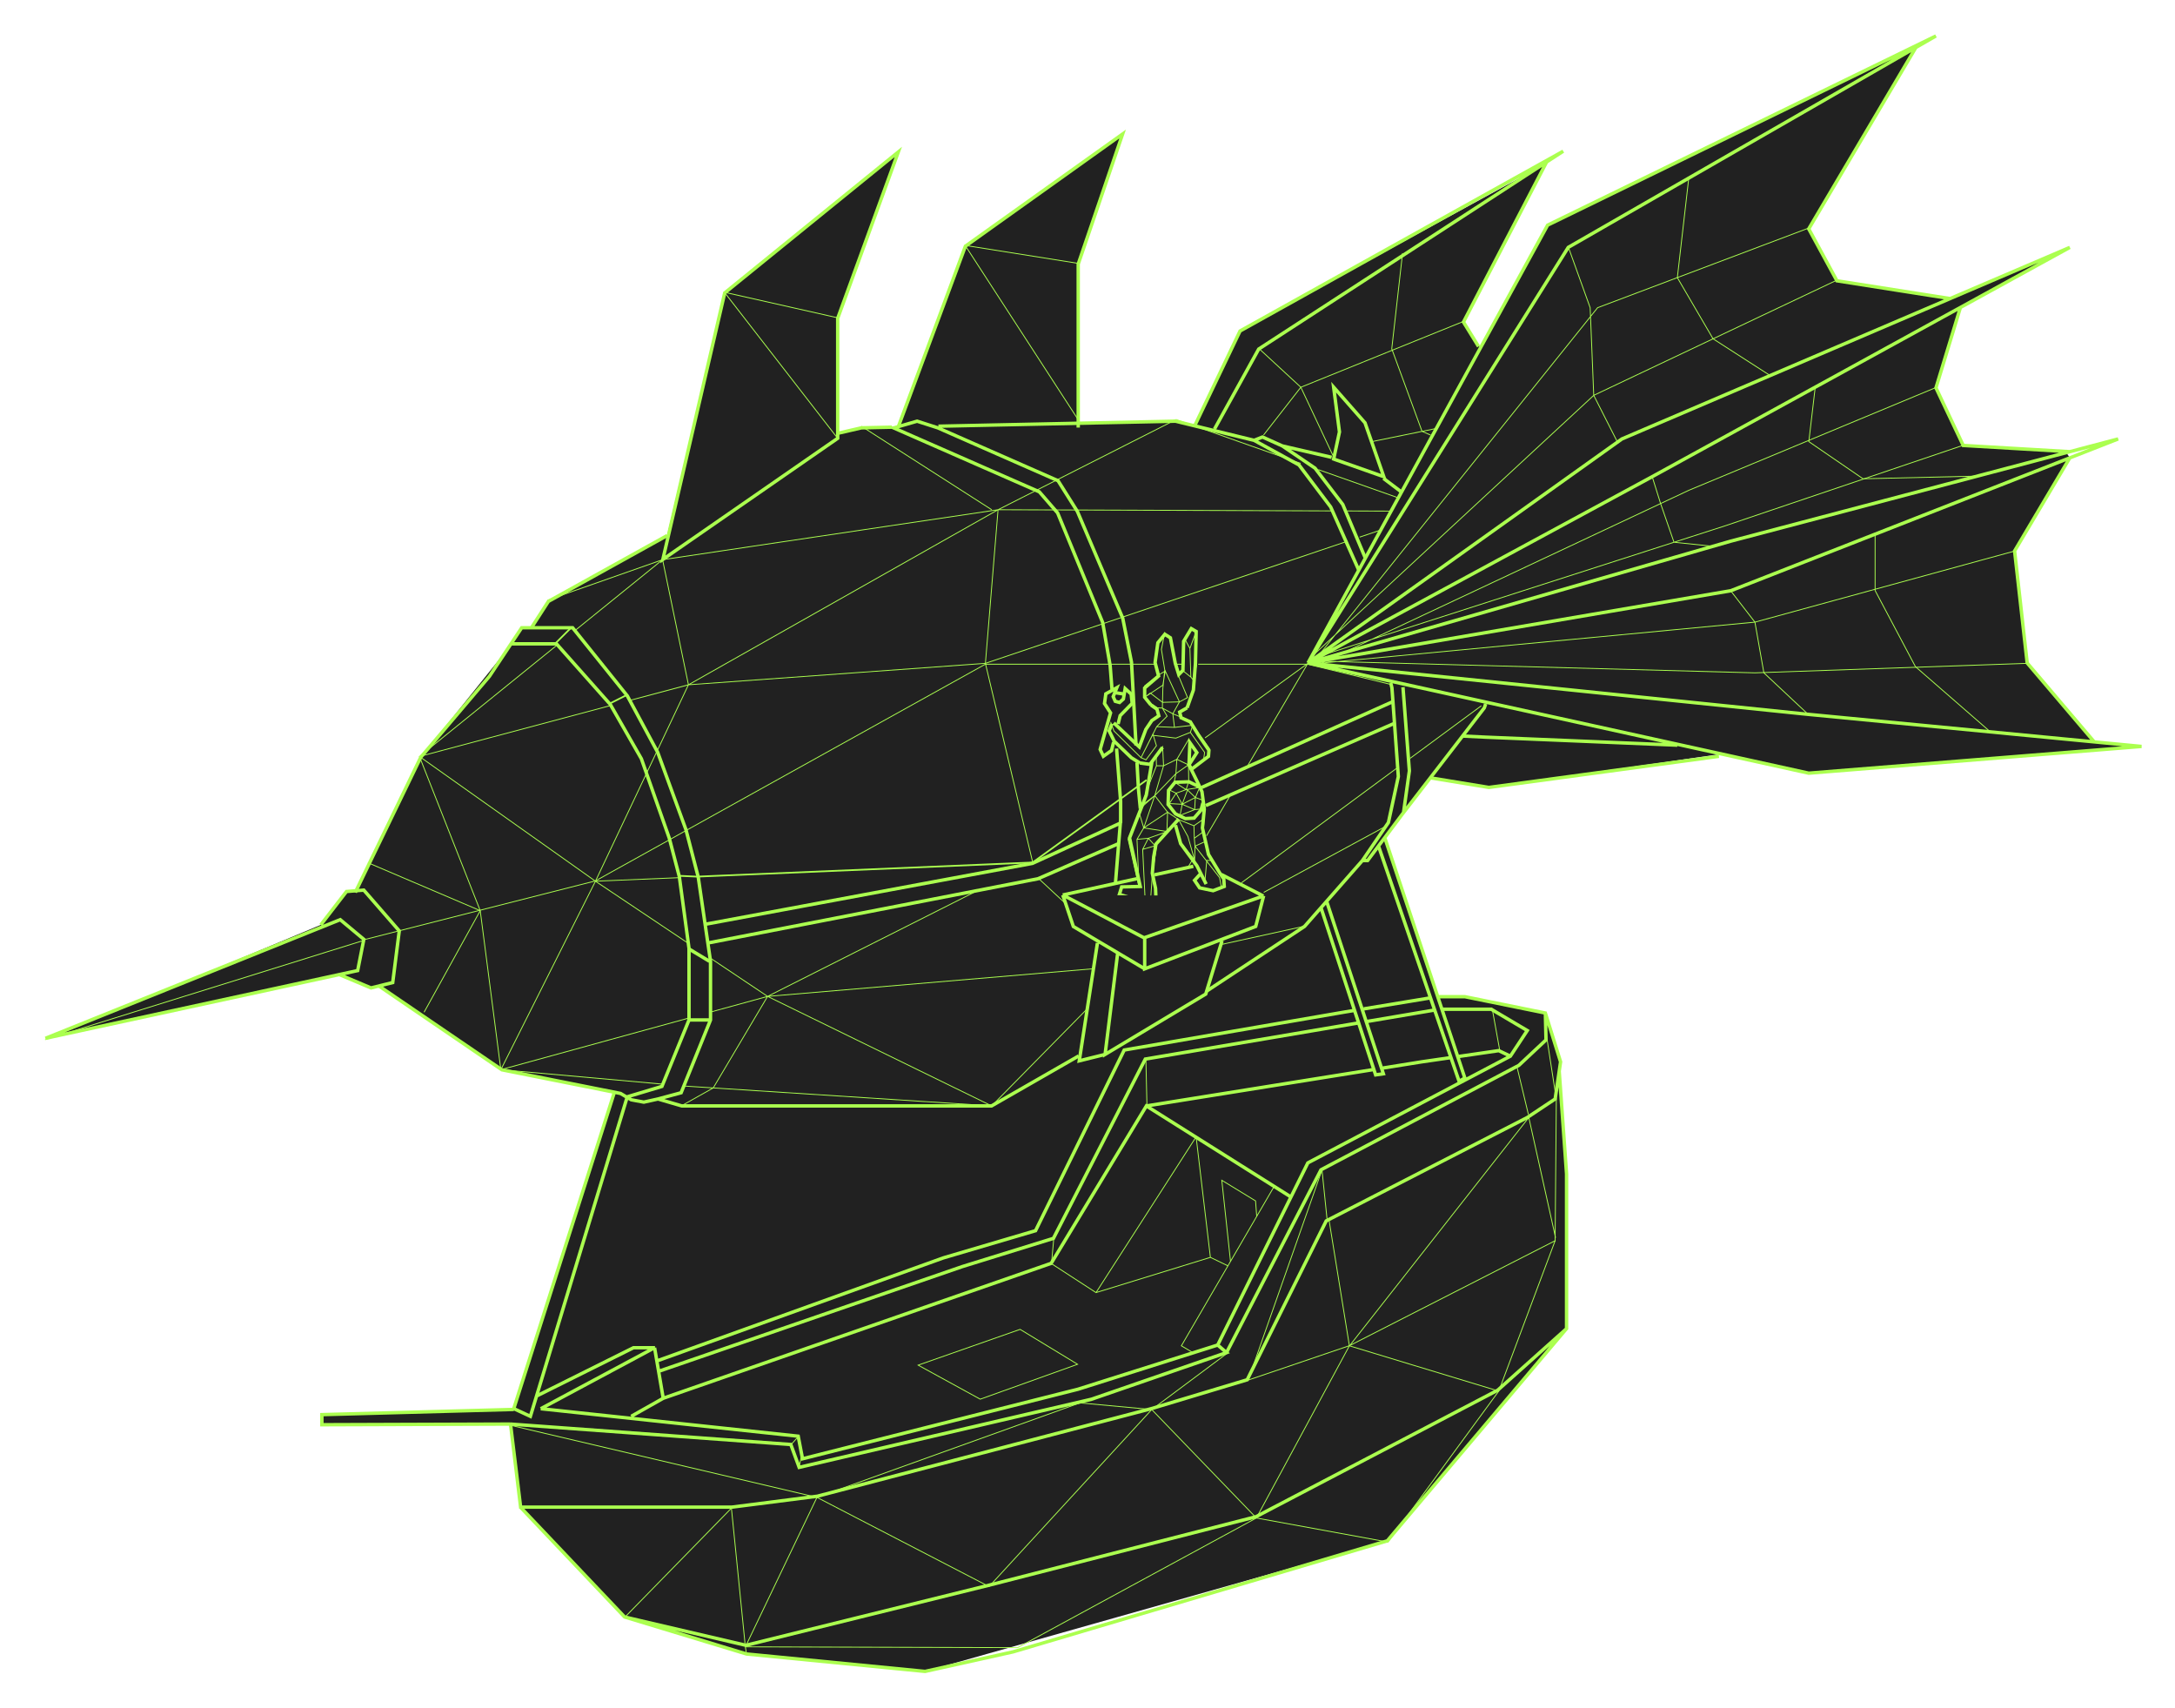<?xml version="1.0" encoding="utf-8"?>
<!-- Generator: Adobe Illustrator 17.0.0, SVG Export Plug-In . SVG Version: 6.00 Build 0)  -->
<!DOCTYPE svg PUBLIC "-//W3C//DTD SVG 1.1//EN" "http://www.w3.org/Graphics/SVG/1.1/DTD/svg11.dtd">
<svg version="1.1" id="Layer_1" xmlns="http://www.w3.org/2000/svg" xmlns:xlink="http://www.w3.org/1999/xlink" x="0px" y="0px"
	 width="639.044px" height="501.698px" viewBox="158.919 229.687 639.044 501.698"
	 enable-background="new 158.919 229.687 639.044 501.698" xml:space="preserve">
<g id="Layer_1_1_">
	<polygon fill="#212121" points="263.541,491.363 282.524,452.183 309.269,418.841 312.203,414.105 315.057,414.105 320.04,406.369 
		354.938,387.022 371.764,315.549 422.858,274.323 404.974,323.033 405.036,356.99 412.724,355.361 422.858,355.05 442.563,302.018 
		488.761,269.055 475.713,307.269 475.713,354.027 503.471,353.44 510.129,354.373 523.263,326.929 613.064,277.799 
		588.938,324.098 593.882,331.905 613.631,295.829 721.972,243.395 690.359,296.675 698.643,311.972 732.01,317.423 
		765.277,303.129 734.841,320.261 727.753,343.515 735.765,360.485 765.822,362.313 766.45,363.274 767.056,364.202 
		750.861,391.566 754.559,424.567 774.23,447.637 787.723,449.006 772.204,450.253 690.349,456.829 664.701,451.186 
		596.374,461.018 579.219,458.209 565.777,475.774 581.31,522.494 589.316,522.494 612.964,527.293 617.44,541.634 617.193,546.586 
		619.195,574.584 619.195,620.011 566.52,682.353 430.711,720.716 378.265,715.599 342.437,704.725 311.804,672.434 308.612,648.34 
		253.493,648.246 253.493,645.281 309.874,643.51 339.469,550.447 306.073,543.937 270.38,519.431 267.933,519.92 258.612,515.994 
		173.485,534.718 253.167,501.39 260.721,491.594 	"/>
	<g>
		<path fill="none" stroke="#ABFF4F" stroke-miterlimit="10" d="M565.396,370.217l5.204,3.947 M434.638,354.897l69.661-1.475
			l23.098,5.626l2.457-0.976l5.851,2.629l14.471,3.339 M405.036,356.99l6.987-1.614l8.922-0.189 M263.297,491.867l19.227-39.684
			l20.209-23.825l9.47-14.253h2.854l4.983-7.736l34.898-19.347 M475.863,539.898l-25.622,14.692h-90.984l-7.006-2.046l-4.17,0.927
			l-3.706-0.695l-3.128-1.853l-34.864-6.95l-36.003-24.542 M595.429,436.479l-0.403,1.171l-24.092,31.23l-10.193,13.626h-1.531
			l-17.001,19.347l-28.644,18.925 M309.269,418.841h13.155l15.811,17.803l9.12,15.937l8.192,23.304l2.969,11.351l2.846,21.08v21.018
			l-7.963,19.521l-10.182,3.052l-28.464,93.876l-4.879-2.273l29.595-93.063 M315.057,414.105h12.103l16.074,20.01l8.922,16.59
			l8.295,22.694l3.613,13.929l3.612,24.728v17.278l-8.634,21.379l-6.791,1.831 M571.13,431.563l1.883,24.584l-1.717,12.264
			 M535.705,360.701l9.583,6.523l8.161,10.671l6.574,15.638 M567.537,430.325l0.35,1.447l1.883,26.049l-2.918,13.504l-7.642,11.181
			 M527.397,359.048l13.183,7.234l9.312,12.345l8.198,18.446 M513.198,466.349l55.441-24.173 M366.897,506.724l96.983-18.872
			l23.722-10.343 M511.946,461.037l56.232-25.235 M488.174,471.457l-25.89,11.868l-96.19,17.902 M548.698,494.468l16.675,50.669
			l-2.279,0.329l-16.051-49.114 M565.777,475.774l23.539,70.634l-1.704,0.929L563.94,478.23 M309.874,643.752l-56.381,1.529v2.965
			l55.422-0.193 M351.242,625.621l-33.446,17.916 M316.399,639.896l28.651-14.275h6.315 M556.485,526.589l-2.35,0.388
			l-64.904,11.189l-26.054,53.071l-27.093,7.993l-84.193,30.283 M579.22,522.839l-19.599,3.233 M308.915,648.053l2.971,24.396
			h62.105l25.078-3.204l98.155-25.735l28.136-8.473l23.223-46.677l59.069-30.372l8.19-5.444l1.598-10.91l-4.476-14.341
			l-23.648-4.799h-8.006l-0.097,0.016 M311.804,672.434l30.633,32.291l35.829,10.874l52.445,5.117l25.903-5.754l109.906-32.609
			l52.675-62.342v-45.427l-2.159-30.19 M557.698,530.267l-62.272,10.553l-26.997,52.67l-26.809,8.306l-89.192,30.759
			 M580.29,526.439l-19.541,3.307 M317.796,643.537l75.642,8.075l1.275,6.64l80.949-20.439l41.032-12.983l26.487-53.514
			l59.506-31.348l4.964-7.532l-10.581-6.259h-14.708 M308.915,648.053l82.356,5.999l2.454,6.717l85.909-20.022l39.66-13.693
			l-2.598-2.224 M351.242,625.621l2.54,14.852l-9.407,5.31 M519.294,627.054l27.749-53.702l58.143-30.689l7.971-7.47l-0.193-7.9
			 M538.221,581.338l-42.479-26.748l-27.974,46.239l-113.986,39.644 M587.518,540.051l11.752-1.708l3.417,1.625 M565.127,543.476
			l11.501-1.842l8.685-1.263 M495.742,554.59l66.455-10.645 M342.437,704.725l35.638,8.32l71.451-17.665l78.376-20.094
			l71.062-37.181l20.231-18.094 M492.981,453.703l0.426,7.763l0.56,5.801 M485.641,432.252l-0.544-7.042l-2.203-12.662
			l-13.236-32.174l-5.375-6.196l-42.766-18.773l6.862-1.983l6.076,1.954l35.327,15.534l5.692,9.039l13.311,31.32l2.583,12.976
			l1.338,24.437 M488.174,471.457v-6.36l-1.196-15.509 M488.174,470.488l-1.5,18.419 M486.461,433.152l2.645,0.434"/>
	</g>
	<path fill="none" stroke="#ABFF4F" stroke-width="0.25" stroke-miterlimit="10" d="M265.731,505.796l68.147-17.324l21.684-12.05
		l4.828-2.699l88.026-48.901h49.885 M506.212,424.822h-1.583 M567.733,430.809l-24.607-5.987h-32.168 M549.419,588.173l5.968,36.886
		 M378.265,715.599l-0.347-2.105l79.995,0.232l70.148-38.085l38.7,7.084l32.512-44.358 M308.612,648.34l90.344,21.245l77.247-27.756
		l21.116,1.957l22.116-16.498 M533.283,578.235l-27.26,46.824l3.767,2.229 M458.639,620.228l-29.956,10.514l18.246,9.999
		l28.594-10.257L458.639,620.228z M597.375,526.161l2.205,12.196 M613.496,535.199l2.691,17.394l-0.353,41.598l-16.561,44.176
		l-43.886-13.308l-27.326,50.582l-30.742-31.855l-47.799,51.998l-50.564-26.199l-21.038,43.909l-4.093-40.698 M604.638,543.148
		l3.342,13.935"/>
	<g>
		<path fill="none" stroke="#ABFF4F" stroke-width="0.25" stroke-miterlimit="10" d="M546.267,367.661l23.47,8.278 M343.908,435.469
			l17.283-4.605l-7.6-36.755l98.569-14.675l52.327-26.509l36.573,12.899 M361.191,528.795l-55.118,15.142l27.798-55.369
			l-51.717-36.644l56.196-14.974 M479.772,514.314l-95.323,8.092l-16.928,4.65 M542.492,501.715l-34.35,7.559 M554.744,379.794
			l12.864,0.046 M452.16,379.434l-90.969,51.43l87.253-6.297L452.16,379.434l98.571,0.346 M353.475,548.174l-47.402-4.237
			l-6.055-46.718l-17.864-45.295l40.413-32.706 M367.383,510.988l17.066,11.418l65.844,32.173l-90.634-5.852 M358.4,487.532
			l-24.529,1.036l27.409,18.337 M544.224,423.335l-1.041,1.232l-30.208,21.895 M558.394,387.486l6.175-2.082 M462.366,483.142
			l-13.922-58.575l106.412-35.888 M384.449,522.406l61.602-31.042 M384.449,522.406l-15.968,26.89l-9.401,5.283 M471.879,495.036
			l-7.912-7.355 M450.293,554.579l27.758-28.21 M353.591,394.109l-25.49,20.63 M450.293,379.434l-38.314-24.55 M573.249,452.456
			l20.893-15.418 M523.675,489.04l46.255-34.134 M509.072,482.604l-1.067,1.815 M520.6,462.99l-7.204,12.257 M543.183,424.567
			l-17.809,30.301 M530.219,491.853l36.327-19.692 M319.765,406l33.826-11.891 M361.191,430.864l-9.142,19.308l-3.247,6.858
			l-14.931,31.538 M555.486,624.989l60.472-30.866 M514.548,599.074l5.19,2.504 M528.163,587.114l-0.346-4.628l-9.916-6.059
			l2.566,23.899 M394.408,657.325l-0.773,3.69 M393.36,651.835l-2.186,2.447 M342.218,705.077l31.633-32.354 M548.883,588.431
			l-1.544-15.044l-21.692,61.741l29.839-10.139l52.614-67.003l7.865,35.33 M495.908,554.579l-0.316-13.803 M468.526,593.573
			l-0.662,7.357l13.081,8.495l29.408-45.751l4.195,35.4l-33.603,10.351 M265.702,505.988l-93.556,29.147 M267.027,483.142
			l32.991,14.077l-16.495,29.837 M404.974,323.033l-33.21-7.484l33.21,42.826 M475.661,307.053l-33.159-5.265l33.159,51.137
			 M690.359,296.675l-62.041,23.407l-82.051,102.28 M698.643,311.972l-71.463,33.86l-82.619,76.53 M727.753,343.515l-72.617,30.202
			l-108.869,51.168 M735.765,360.485L665.671,384.2l-121.815,39.135 M750.861,391.566l-76.323,20.896l-128.271,12.105
			 M754.559,424.567l-80.021,2.788l-127.572-3.436 M619.673,302.139l6.455,17.943l1.052,25.75l6.949,13.686 M644.348,369.687
			l2.478,7.936l3.936,11.367l11.478,1.193 M667.447,403.283l7.091,9.179l2.63,14.893l13.191,12.363 M655.136,281.698l-3.391,29.545
			l10.495,17.977l16.663,10.722"/>
	</g>
	<path fill="none" stroke="#ABFF4F" stroke-width="0.25" stroke-miterlimit="10" d="M692.279,343.253l-1.903,16.172l15.93,10.918
		l32.944-0.768 M588.938,324.098l-47.813,19.352l-10.951,14.046 M580.865,355.572l-18.876,3.853 M571.01,304.055l-3.172,28.108
		l8.898,24.251l2.513,1.084 M528.775,332.047l12.35,11.403l9.416,20.018 M709.851,386.339v16.83l11.849,22.368l21.896,19.056"/>
	<path fill="none" stroke="#ABFF4F" stroke-miterlimit="10" d="M361.292,529.333h6.083 M361.292,508.433l6.083,3.673"/>
	<path fill="none" stroke="#ABFF4F" stroke-width="0.5" stroke-miterlimit="10" d="M358.366,486.978l5.342,0.246l98.603-4.157
		l33.493-24.234 M338.051,436.391l5.007-2.528 M322.213,418.59l4.744-4.735"/>
	<g>
		<path fill="none" stroke="#ABFF4F" stroke-miterlimit="10" d="M353.678,394.029l18.169-78.288l51.011-41.418l-17.811,48.881
			v35.244L353.678,394.029z M422.858,355.05l19.705-53.032l46.198-32.963l-13.048,38.214v48.023 M258.884,499.866l6.932,5.785
			l-1.809,9.173l-91.72,19.894L258.884,499.866z M271.292,519.088l3.014-0.746l1.922-15.179l-10.429-11.985l-5.078,0.416
			l-7.554,9.796 M258.612,515.994l9.321,3.926l3.359-0.832 M565.494,369.728l-5.518-15.825l-9.214-10.471l1.709,13.148l-1.709,7.965
			L565.494,369.728z M543.215,424.457l70.416-128.628L727.72,240.25l-108.037,62.118L543.215,424.457z M721.972,243.395
			l-31.623,53.524l8.281,15.255l33.38,5.249 M767.056,302.368l-131.588,56.269l-92.253,65.82l101.136-54.729L767.056,302.368z
			 M734.841,320.261l-7.109,23.368l8.01,16.923l31.314,1.833 M781.261,358.637l-113.818,30.031l-124.228,35.789l124.228-21.225
			L781.261,358.637z M543.215,424.457l147.134,15.108l97.771,9.409l-97.771,7.855L543.215,424.457z M767.056,364.202l-16.223,27.345
			l3.697,32.91l19.7,23.18 M510.129,354.373l13.134-27.444l94.95-52.819l-89.47,58.128l-12.993,23.501 M613.445,277.066
			l-24.538,47.231l4.425,7.186 M663.96,451.877l-67.586,9.141l-17.155-2.809 M588.717,445.928l6.851,0.33l56.178,2.342
			 M487.429,442.379l0.606-2.449l3.536-3.62l-0.302-2.719l-1.763-1.618l-0.526,3.07l-1.128,1.016l-1.256-0.348l-0.606-1.361
			l1.065-2.627l-3.232,1.797l-0.385,2.843l1.778,2.749l-3.053,10.728l0.947,2.02l2.392-1.69l0.611-2.468"/>
	</g>
	<path fill="none" stroke="#ABFF4F" stroke-miterlimit="10" d="M497.073,436.795l-1.841-2.285v-2.7l4.091-3.531l-1.023-3.946
		l0.818-5.816l2.046-2.493l1.636,1.039l1.432,7.477l1.022,3.324l1.228-1.247l0.204-8.516l2.25-3.738l1.432,0.83l-0.205,9.347
		l-0.613,7.893l-1.841,5.193 M486.164,442.057l7.5,7.062l1.909-5.124l1.773-2.63l2.045-1.385l-0.545-1.939l-1.773-1.246
		 M485.619,442.334l-0.818,2.077l1.5,3.046l5.045,4.847l2.454,1.523 M500.482,449.257l-3.682,4.985l-3-0.415 M513.299,489.414
		l-2.727-5.4l-4.772-6.508l-1.5-5.401 M505.254,470.305l-6.681,7.339l-0.682,3.739l-0.409,4.846l0.955,4.431l0.136,3.462
		l-3.818,0.416l-6.954-2.078l0.682-2.215l5.454-0.139l-3.136-14.262l4.908-12.601l1.637-9.555 M511.118,460.751l-2.864-1.385
		l-4.09,0.138l-1.909,2.354l-0.137,4.154l2.182,2.77l2.863,1.385l2.591-0.139l2.046-2.354l0.545-2.077 M507.709,437.626
		l-2.182,1.246l0.409,1.662l2.727,1.246l2.318,3.739l3.137,4.569l-0.137,1.8l-4.909,3.739l-0.818-1.246l2.318-3.6l-2.045-2.908
		l-0.273,6.508l2.455,4.985l1.363,2.908l0.682,5.123l-0.545,5.539l1.772,7.754l3.273,5.401l1.227,1.8l0.136,2.215l-3.272,1.247
		l-3.954-0.831l-1.5-2.216l1.772-1.938"/>
	<g>
		<path fill="none" stroke="#ABFF4F" stroke-width="0.25" stroke-miterlimit="10" d="M506.157,426.492l2.65,2.102l-0.279-8.407
			l-1.534-2.803l-0.279,8.127L506.157,426.492z M510.34,416.964l0.14,8.127l-0.976,4.343l-0.697-0.84l-0.279-8.407l1.394-3.783
			L510.34,416.964z M502.95,416.824l1.115,7.286l0.976,3.783l2.789,6.726l-2.37,1.261l-4.323-9.388l-0.976-6.025l0.976-5.044
			l-0.976,5.044l0.976,6.025l-0.558,5.465l-0.099,4.064l-0.04,1.68l1.394,2.382l-3.068,3.083l-1.255,2.522l-3.347,6.586
			l-7.948-7.847l-0.976-2.662 M501.276,426.842l-2.091,1.191l-3.975,3.153v3.363l5.369-3.573L501.276,426.842z M498.975,437.631
			l1.465,0.07l0.04-1.68l-3.596-2.733l-1.674,1.261l1.743,1.751L498.975,437.631z M505.46,435.88l-4.98,0.141l-0.04,1.68
			l3.067,1.682L505.46,435.88z M498.697,448.771l-3.068,4.133l-1.465-0.63l3.487-6.936L498.697,448.771z M509.364,442.746
			l-5.368,0.63l-0.489-3.993l5.369,2.172L509.364,442.746z M508.667,444.847l4.183,5.885l-0.278,1.962l1.603-0.981l0.07-2.102
			l-4.881-6.865L508.667,444.847z M497.511,445.688l6.903,0.841l4.253-1.682l0.697-2.101l-5.368,0.63l-5.23-0.21L497.511,445.688z
			 M500.509,449.051l0.279,5.605h-2.091l-0.07-3.153L500.509,449.051z M495.977,461.591c0.07-0.28,2.72-6.935,2.72-6.935h2.091
			l-2.579,8.757l-4.045,3.573L495.977,461.591z M508.109,454.375l-3.416-1.611l-3.905,1.892l-2.579,8.757l6.205-6.445
			L508.109,454.375z M503.926,459.42l0.488-2.452l3.695-2.593l0.07,4.905L503.926,459.42z M504.693,452.764l-0.279,4.204
			l3.695-2.593L504.693,452.764z M508.249,446.739l-0.104,0.176l-3.452,5.849l3.416,1.611 M498.209,463.413l-3.243,9.493
			l-1.359-4.519l0.523-1.891L498.209,463.413z M501.974,468.282l-7.008,4.624l6.798,1.051L501.974,468.282z M493.607,490.456
			l-0.628-14.187l1.987-3.363l-1.359-4.519l-3.242,7.882L493.607,490.456z M501.346,474.167l-5.02,1.786l-1.674,3.258l0.733,15.028
			l0.523,0.63l1.045-0.525l0.523-7.356l1.36-9.563L501.346,474.167z M492.979,476.269l3.347-0.316l1.987,2.207l-3.661,1.051
			 M505.216,470.489l2.719,4.939l1.987,6.936l-4.079-5.149l-1.778-5.36L505.216,470.489z M509.713,472.275l0.105,3.678l2.614-1.891
			l0.314-3.888L509.713,472.275l-4.497-1.786l-3.242-2.207l-3.765-4.869 M513.06,476.899l-3.033,1.366l-0.105,4.099
			 M512.955,488.459l0.523-5.99h1.883 M509.818,475.953l0.209,2.312l7.216,9.248l0.628,3.258 M502.287,461.662l2.197,1.05
			l2.928-1.05l3.974-0.631l-1.255,2.942l2.301,0.841 M502.496,465.76l1.988-3.048l1.777,3.258L502.496,465.76z M510.131,463.973
			l-3.87,1.997l1.569-4.203L510.131,463.973z M505.634,469.228l0.627-3.258l3.661,1.576L505.634,469.228z M510.131,463.973
			l-0.209,3.573l1.987-0.21l0.523-1.996 M508.179,459.28l-0.767,2.382l-3.486-2.242"/>
	</g>
	<path fill="#212121" stroke="#ABFF4F" stroke-miterlimit="10" d="M530.191,492.862l-2.324,8.989l-32.623,12.461V505.1
		 M471.182,492.616l3.101,9.259l20.961,12.437 M487.319,509.609l-3.712,29.848l29.58-17.736l4.793-15.652 M480.201,514.23
		l-4.181,27.107l7.587-1.88 M481.357,506.733l-1.156,7.497 M509.527,484.19l-11.415,2.509 M530.101,492.91l-12.352-6.323
		 M471.182,492.616l23.881,12.581l35.038-12.287 M492.944,487.834l-21.762,4.782"/>
</g>
</svg>
